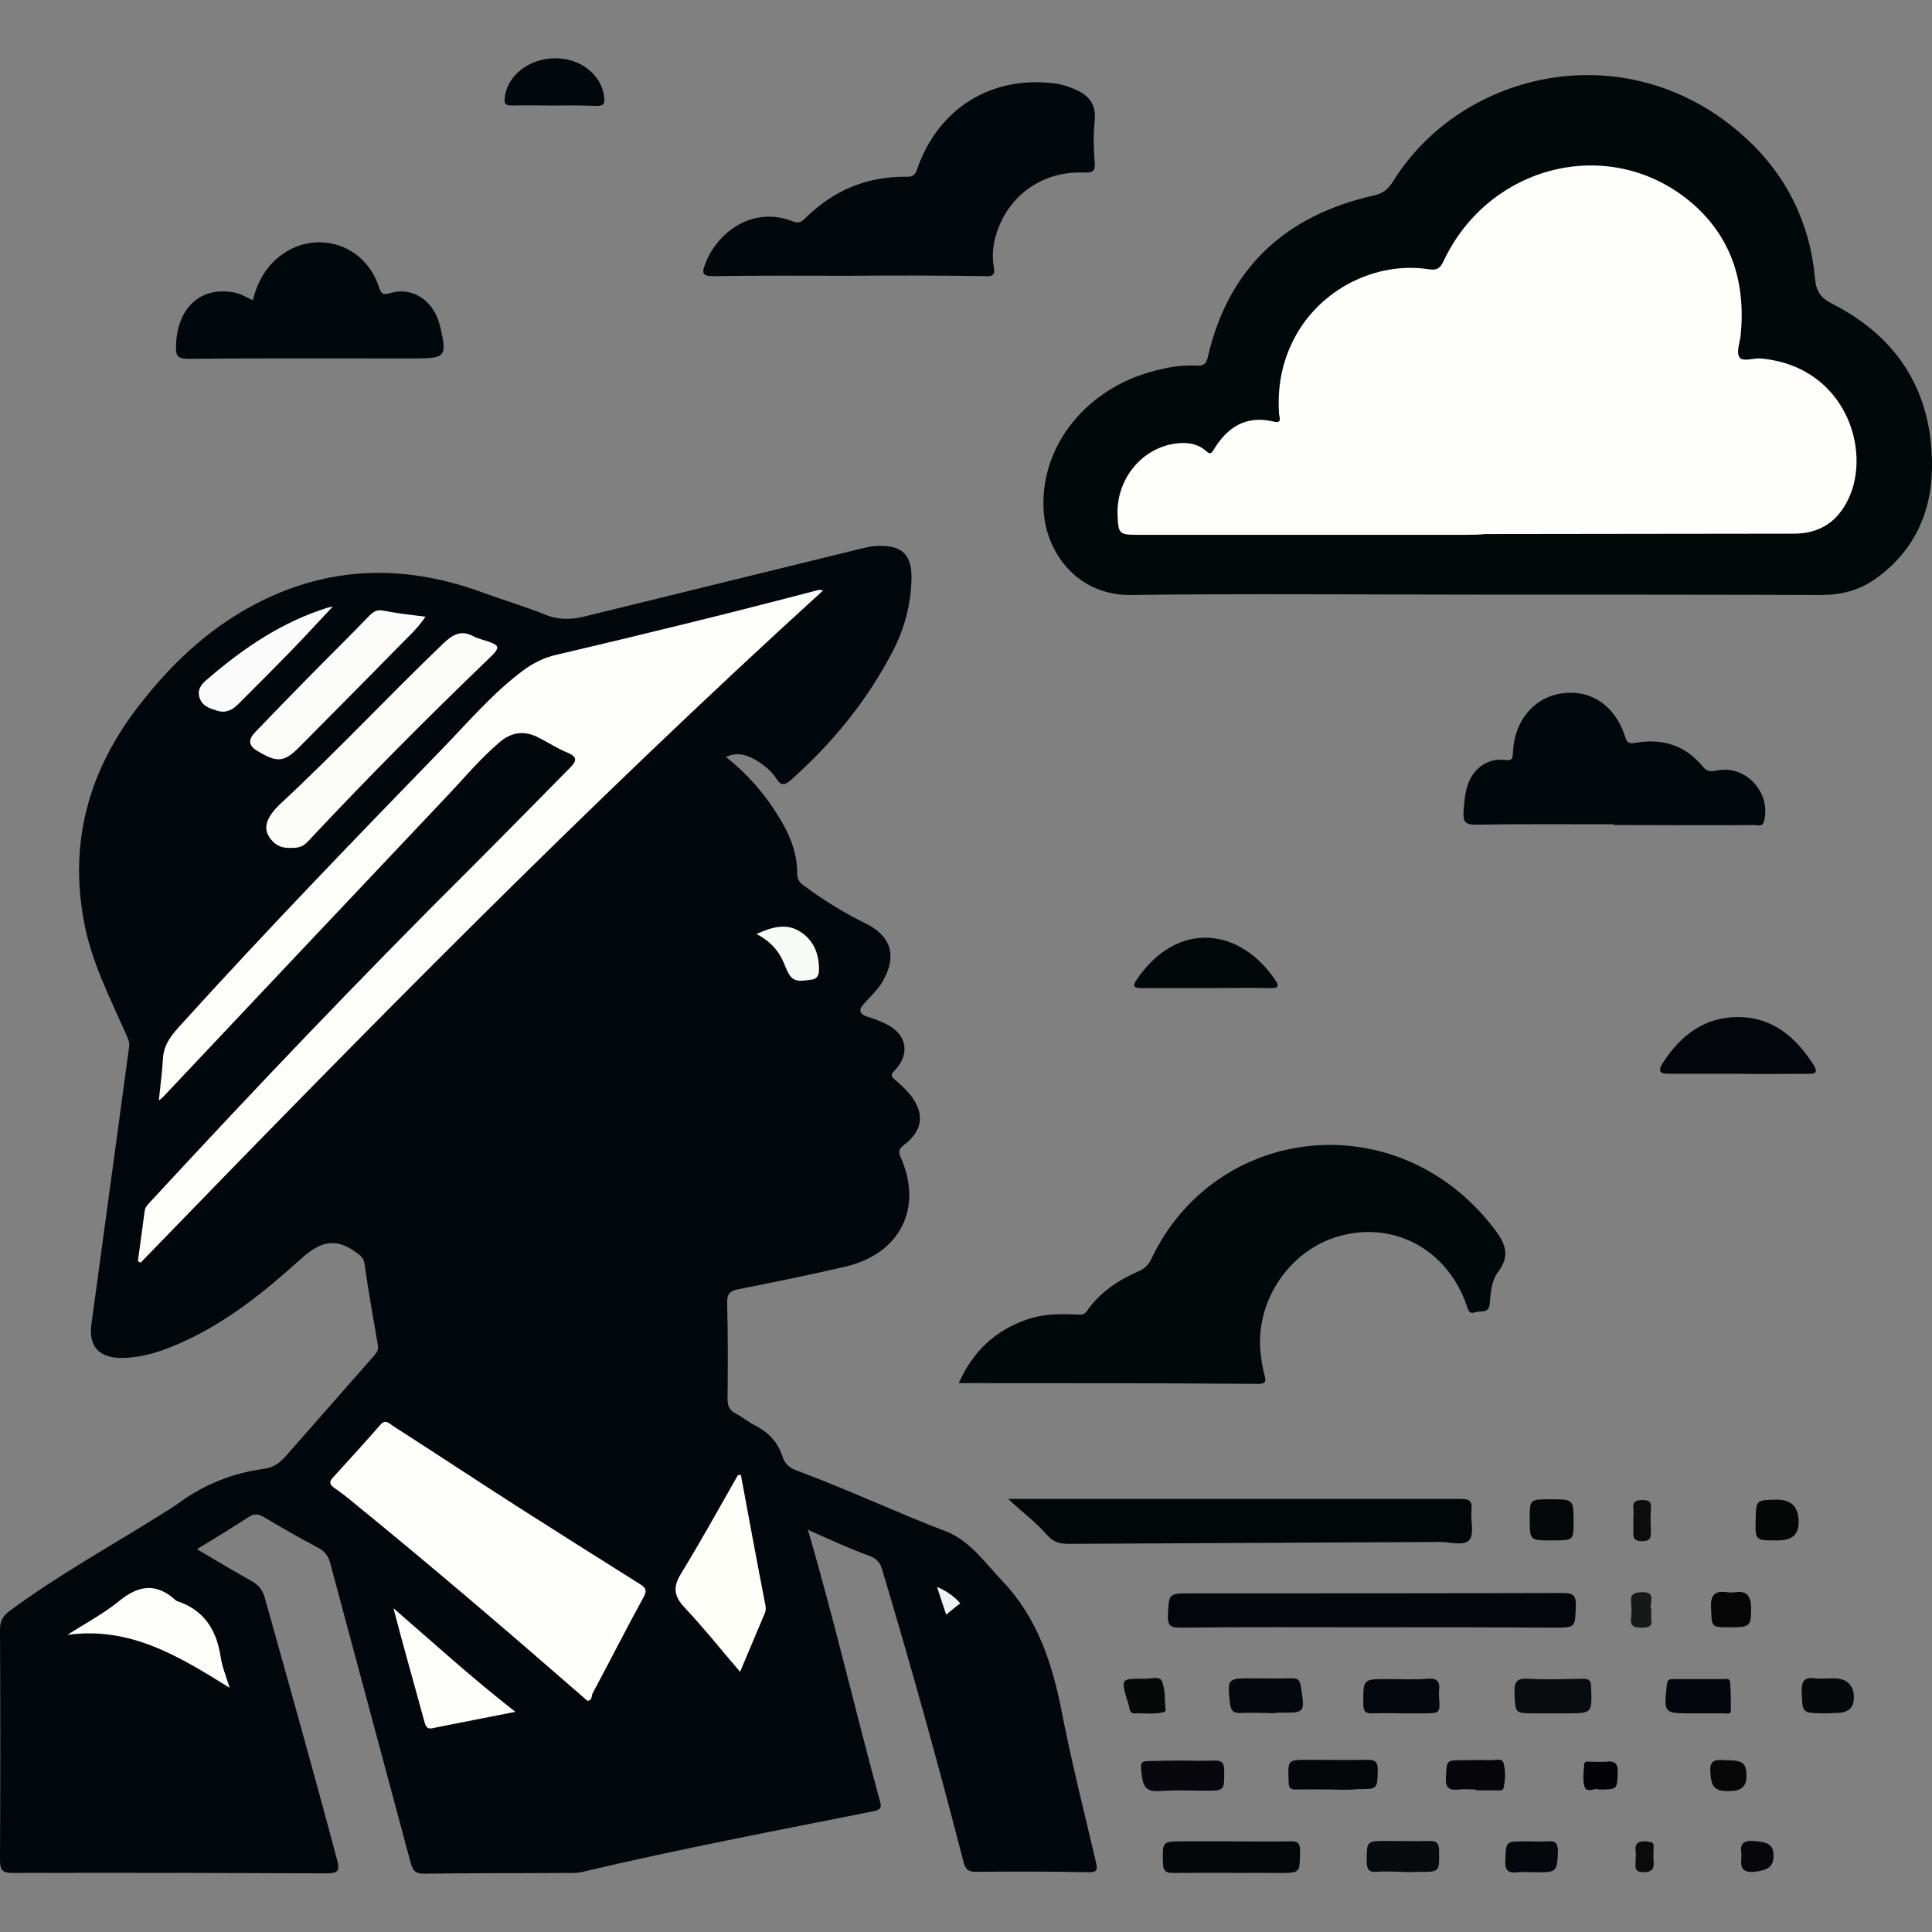 <svg xmlns="http://www.w3.org/2000/svg" xml:space="preserve" id="Layer_1" x="0" y="0" version="1.1" viewBox="0 0 512 512">
  <rect x="0" y="0" width="512" height="512" fill="#808080" stroke="none"/>
  <style id="style2" type="text/css">
    .st0{fill:#02070b}.st1{fill:#01080a}.st2{fill:#01080b}.st9{fill:#04070c}.st29{fill:#fefefb}
  </style>
  <path id="path6" fill="#02070b" stroke-width="1.009" d="M214.106 405.401c7.066 24.227 12.618 48.252 19.079 71.873.505 1.716.303 2.322-1.716 2.726-25.741 5.148-51.482 9.994-77.022 16.05-1.514.404-3.23.303-4.845.303-12.416.101-24.732 0-37.148.202-2.322 0-3.028-.707-3.634-2.927-7.066-26.448-14.233-52.896-21.3-79.343-.505-2.019-1.514-3.23-3.432-4.24-4.845-2.524-9.489-5.249-14.132-7.975-1.514-.909-2.625-1.009-4.139 0-4.341 2.826-8.782 5.552-13.628 8.479 4.946 2.927 9.691 5.754 14.536 8.479 1.817 1.009 2.826 2.322 3.432 4.341 6.461 23.117 13.022 46.334 19.18 69.552.808 2.927.202 3.533-2.826 3.533-27.659-.101-55.419-.202-83.078-.101-3.028 0-3.432-.909-3.432-3.634.101-20.29.101-40.58 0-60.87 0-2.221.707-3.533 2.423-4.845 12.921-9.59 26.953-17.262 40.58-25.842 1.514-.909 2.927-1.817 4.341-2.826 6.763-4.946 14.334-7.975 22.612-9.085 2.423-.303 4.139-1.514 5.754-3.331 7.773-8.883 15.647-17.766 23.419-26.65.808-.909 1.211-1.615 1.009-2.826-1.211-7.167-2.524-14.233-3.533-21.501-.202-1.615-1.11-2.221-2.322-3.129-5.451-3.937-9.489-2.726-14.435 1.716-9.388 8.479-19.281 16.555-30.99 21.905-5.249 2.423-10.599 4.341-16.555 4.442-6.057 0-8.883-3.028-8.076-8.984 2.221-16.555 4.543-33.11 6.763-49.665 1.11-7.975 2.12-15.949 3.23-23.823.202-1.312-.404-2.322-.808-3.331-4.341-9.792-9.287-19.382-11.205-30.082-3.937-21.199 1.514-40.176 14.637-57.034 9.186-11.912 20.088-21.905 33.817-28.366 18.675-8.782 37.653-8.681 56.832-1.716 5.552 2.019 11.306 3.735 16.858 5.956 3.634 1.514 7.066 1.413 10.7.505 23.823-5.855 47.747-11.71 71.571-17.565 2.12-.505 4.24-1.11 6.36-1.11 6.057-.101 8.58 2.322 8.58 8.379-.101 6.965-1.817 13.527-5.047 19.684-6.763 13.022-15.949 24.227-26.953 34.019-1.514 1.312-2.524 1.615-3.735-.303-1.413-2.221-3.533-3.836-5.754-5.148-2.322-1.312-4.744-2.019-7.672-.707 5.653 4.543 10.196 9.691 13.83 15.647 2.927 4.644 5.047 9.59 5.047 15.243 0 1.716.707 2.524 1.918 3.331 5.148 3.836 10.599 7.167 16.353 9.994 6.662 3.331 8.177 8.58 4.442 15.142-1.312 2.322-3.23 4.038-4.946 5.956-1.413 1.514-1.615 2.726.808 3.533 1.716.505 3.533 1.211 5.148 2.019 5.35 2.726 6.259 7.874 2.12 12.214-1.009 1.009-1.11 1.514 0 2.423 1.413 1.211 2.726 2.423 3.937 3.836 4.038 4.946 3.634 9.59-1.413 13.426-1.211 1.009-1.716 1.514-1.009 3.23 6.057 13.426 0 25.64-14.536 29.072-9.489 2.221-19.079 4.139-28.669 6.057-2.019.404-2.726 1.211-2.726 3.331.202 8.58.202 17.161.101 25.741 0 1.918.606 3.028 2.221 3.836 1.817 1.009 3.432 2.322 5.249 3.23 3.432 1.817 5.855 4.341 7.066 8.076.606 2.019 1.918 3.129 3.937 3.836 13.325 4.946 26.145 11.003 39.369 16.05 6.461 2.524 10.397 8.379 15.041 13.224 9.186 9.691 13.123 21.602 15.647 34.422 2.625 13.426 5.956 26.65 9.085 39.974.505 2.019.404 2.826-2.12 2.726-9.893-.202-19.785-.202-29.678-.101-2.221 0-2.826-.808-3.331-2.826-6.662-25.842-13.83-51.684-21.501-77.223-.505-1.817-1.413-2.927-3.23-3.634-5.148-1.817-10.498-4.341-16.454-6.965z" class="st0"/>
  <path id="path8" fill="#01080a" stroke-width="1.009" d="M390.66 157.579c-30.284 0-60.567-.303-90.851.101-14.132.202-22.511-11.003-23.218-22.208-1.11-16.252 10.095-31.192 27.053-36.542 4.341-1.312 8.883-2.322 13.426-2.019 1.918.101 2.625-.505 3.028-2.322 5.451-23.722 20.694-37.552 44.012-42.801 2.322-.505 3.735-1.615 4.946-3.533 18.473-29.981 63.091-39.874 93.779-11.508 10.801 9.994 16.858 22.511 18.17 37.148.303 3.331 1.514 5.047 4.442 6.561 17.767 8.984 26.751 23.722 26.549 43.407-.101 12.113-4.946 22.612-15.344 29.779-4.24 2.927-8.984 4.038-14.132 4.038-30.688-.101-61.274-.101-91.861-.101z" class="st1"/>
  <path id="path10" fill="#01080a" stroke-width="1.009" d="M254.08 366.536c3.735-8.378 9.59-13.931 18.069-16.858 4.341-1.514 8.681-1.514 13.224-1.312 1.11.101 2.019.101 2.726-1.009 3.432-4.946 8.379-8.177 13.729-10.498 1.615-.707 2.524-1.716 3.331-3.331 17.06-35.735 65.009-41.085 90.447-8.378 3.028 3.836 4.946 7.268 1.413 11.912-1.716 2.322-2.019 5.451-2.221 8.379-.202 2.826-2.423 1.817-3.836 2.322-1.615.606-1.918-.707-2.322-1.918-4.946-14.233-18.372-21.905-32.505-18.574-14.031 3.23-23.823 17.464-22.006 31.798.202 1.817.505 3.634 1.01 5.451.404 1.413.303 2.221-1.514 2.221-26.448-.202-52.795-.202-79.545-.202z" class="st1"/>
  <path id="path12" fill="#02070b" stroke-width="1.009" d="M224.806 73.087c-11.912 0-23.823-.101-35.836.101-2.826 0-3.028-.808-2.12-3.129 2.826-7.874 12.113-15.748 23.218-11.407 1.514.606 2.322.202 3.331-.808 7.47-7.47 16.555-11.205 27.154-11.003 1.716 0 2.12-.909 2.524-2.12 5.653-16.05 19.583-24.732 36.441-22.612 1.817.202 3.634.808 5.249 1.514 3.533 1.514 5.754 3.735 5.35 8.177-.404 3.735-.303 7.571 0 11.407.202 2.726-1.211 2.524-3.129 2.524-11.407-.404-20.795 6.864-23.419 17.968-.505 2.322-.606 4.744-.202 7.066.404 2.12-.303 2.524-2.322 2.423-11.912-.202-24.126-.202-36.24-.101 0-.101 0-.101 0 0z" class="st0"/>
  <path id="path14" fill="#01080b" stroke-width="1.009" d="M427.707 218.449c-12.214 0-24.53-.101-36.744.101-2.726 0-3.23-.909-3.129-3.331.202-2.726.404-5.451 1.413-7.975 1.615-3.937 5.35-6.36 9.489-5.855 2.12.303 2.12-.404 2.221-2.12.505-9.691 7.268-16.151 16.252-15.647 6.057.303 11.205 4.543 13.426 11.508.505 1.716 1.01 2.019 2.826 1.716 6.965-1.211 13.123.606 17.767 6.259 1.009 1.312 2.019 1.413 3.634 1.11 7.672-1.716 14.637 5.855 12.618 13.426-.404 1.615-1.716 1.009-2.625 1.009-11.205.101-22.309 0-33.514 0h-3.533c-.101-.101-.101-.202-.101-.202z" class="st2"/>
  <path id="path16" fill="#01080b" stroke-width="1.009" d="M67.028 79.548c.909-3.836 2.524-7.066 5.047-9.792 9.085-9.489 24.025-6.36 28.265 6.057.606 1.918 1.009 2.524 3.23 1.817 4.845-1.413 9.59 1.009 11.912 5.653.505.909.808 2.019 1.11 3.028 1.918 8.177 1.615 8.681-6.662 8.681-20.088 0-40.176-.101-60.164.101-2.625 0-3.23-.808-3.129-3.23.202-9.994 6.158-15.848 14.94-14.435 1.918.202 3.533 1.312 5.451 2.12z" class="st2"/>
  <path id="path18" fill="#010609" stroke-width="1.009" d="M267.203 397.224h119.722c2.322 0 3.331.404 3.028 2.927-.303 2.625.808 6.158-.505 7.874-1.413 1.817-5.047.606-7.773.606-32.908.202-65.817.303-98.624.505-2.221 0-3.937-.505-5.451-2.221-3.028-3.533-6.864-6.259-10.397-9.691z"/>
  <path id="path20" fill="#02060a" stroke-width="1.009" d="M363.405 431.243c-16.858 0-33.615-.101-50.473.101-2.625 0-3.533-.404-3.432-3.23.303-5.855.101-5.855 6.057-5.855 32.908 0 65.716 0 98.624-.101 2.625 0 3.533.606 3.432 3.331-.202 5.855 0 5.855-5.754 5.855-16.151-.101-32.303-.101-48.454-.101z"/>
  <path id="path22" fill="#02060b" stroke-width="1.009" d="M460.817 284.568h-18.574c-2.423 0-2.927-.707-1.615-2.826 4.744-7.369 11.104-12.315 20.189-12.214 8.883.101 15.041 5.249 19.684 12.517 1.211 1.817 1.01 2.625-1.413 2.524-6.158 0-12.214.101-18.271 0 0 .101 0 0 0 0z"/>
  <path id="path24" fill="#020709" stroke-width="1.009" d="M319.493 261.856h-16.858c-1.918 0-2.726-.303-1.413-2.221 10.801-15.949 27.457-13.729 36.744.101 1.211 1.716.606 2.221-1.312 2.12-5.653-.101-11.407 0-17.161 0z"/>
  <path id="path26" fill="#03070a" stroke-width="1.009" d="M326.156 487.974c5.249 0 10.397.101 15.647 0 2.12-.101 2.826.505 2.725 2.726-.101 5.653.101 5.653-5.552 5.653-9.287 0-18.675-.101-27.962 0-2.019 0-2.726-.404-2.826-2.625-.101-5.754-.303-5.754 5.552-5.754h12.416z"/>
  <path id="path28" fill="#02070c" stroke-width="1.009" d="M146.674 27.964c-3.634 0-7.369-.101-11.003 0-1.514 0-2.12-.303-1.918-1.918.505-5.855 6.259-10.498 13.224-10.599 6.763-.101 12.315 4.24 13.123 10.095.303 2.019-.202 2.625-2.322 2.524-3.735-.202-7.47-.101-11.104-.101z"/>
  <path id="path30" fill="#04070c" stroke-width="1.009" d="M371.884 454.056c-2.725 0-5.451-.101-8.076 0-2.12.101-2.524-.707-2.524-2.625 0-6.461-.101-6.461 6.36-6.461 3.533 0 7.167.202 10.7-.101 2.524-.202 3.331.808 3.028 3.129-.101.505 0 1.11 0 1.615.303 4.442.303 4.442-4.341 4.442h-5.148z" class="st9"/>
  <path id="path32" fill="#080c0f" stroke-width="1.009" d="M411.354 454.056h-4.543c-5.451 0-5.249 0-5.451-5.552-.101-3.028.807-3.836 3.735-3.634 4.744.303 9.489.101 14.334 0 1.716 0 2.221.505 2.221 2.221.303 6.965.303 6.965-6.662 6.965h-3.634z"/>
  <path id="path34" fill="#040609" stroke-width="1.009" d="M353.31 474.245c-3.23 0-6.46-.101-9.691 0-1.817.101-2.12-.606-2.12-2.221-.202-5.653-.303-5.653 5.249-5.653 5.148 0 10.397.101 15.546 0 1.918 0 2.826.303 2.826 2.625-.101 5.148 0 5.148-5.249 5.148-2.221.202-4.442.202-6.561.101 0 .101 0 0 0 0z"/>
  <path id="path36" fill="#04070c" stroke-width="1.009" d="M335.947 453.955c-2.423 0-4.744-.101-7.167 0-2.019.101-2.625-.707-2.826-2.625-.707-6.561-.707-6.561 5.956-6.561 3.432 0 6.965.101 10.397 0 1.615-.101 2.221.505 2.423 2.12 1.11 7.066 1.211 7.066-5.855 6.965-.908.202-1.918.202-2.928.101 0 .101 0 .101 0 0z" class="st9"/>
  <path id="path38" fill="#08070d" stroke-width="1.009" d="M313.134 466.574c2.826 0 5.653.101 8.479 0 2.12-.101 2.826.505 2.826 2.726 0 5.249.101 5.249-5.047 5.249-4.038 0-8.076-.202-12.012.101-3.129.202-4.341-.707-4.744-3.836-.505-4.139-.707-4.139 3.331-4.139 2.423-.101 4.845-.101 7.167-.101z"/>
  <path id="path40" fill="#080b0d" stroke-width="1.009" d="M371.48 496.05c-2.12 0-4.341-.202-6.46 0-2.423.202-2.826-.808-2.826-2.927 0-5.249 0-5.249 5.249-5.249 3.836 0 7.571.101 11.407 0 1.716 0 2.423.404 2.524 2.322.101 5.956.202 5.956-5.653 5.855-1.413.101-2.826.101-4.24 0 0 .101 0 .101 0 0z"/>
  <path id="path42" fill="#04060b" stroke-width="1.009" d="M449.814 454.056h-1.312c-7.672 0-7.571 0-6.763-7.672.202-1.514.908-1.413 1.918-1.413h13.022c.707 0 1.716-.303 1.817.808.202 2.524.202 4.946.202 7.47 0 1.211-1.11.808-1.716.808h-7.167z"/>
  <path id="path44" fill="#050809" stroke-width="1.009" d="M411.152 408.227c-5.754 0-5.754 0-5.754-5.754 0-5.148 0-5.148 5.552-5.148 6.057 0 6.057 0 6.057 6.057 0 4.845 0 4.845-5.855 4.845z"/>
  <path id="path46" fill="#05050a" stroke-width="1.009" d="M391.165 474.245c-1.514 0-3.028-.202-4.543 0-2.625.303-3.634-.404-3.432-3.331.202-4.442.101-4.442 4.543-4.442 2.423 0 4.744-.101 7.167 0 1.211.101 3.129-.707 3.533.707.606 2.12.505 4.543 0 6.763-.202.707-1.11.505-1.716.505h-5.552v-.202z"/>
  <path id="path48" fill="#060809" stroke-width="1.009" d="M483.227 454.056c-5.754-.101-5.552-.101-5.754-5.754-.101-2.927.808-3.937 3.634-3.533 1.615.202 3.23 0 4.845 0 3.432 0 5.35 1.817 5.35 5.047 0 2.927-1.615 4.24-5.148 4.139-.908.101-1.918.101-2.928.101z"/>
  <path id="path50" fill="#06070d" stroke-width="1.009" d="M405.802 496.151c-1.211 0-2.423-.101-3.533 0-2.726.404-3.533-.606-3.331-3.331.202-4.845.101-4.845 5.047-4.845 2.019 0 4.139.101 6.158 0 2.12-.202 2.726.505 2.726 2.726-.303 5.552-.101 5.552-7.066 5.451z"/>
  <path id="path52" fill="#050706" stroke-width="1.009" d="M465.259 402.776c.101-5.249.101-5.249 5.552-5.35 3.937 0 5.855 1.918 5.855 5.855 0 3.432-1.716 4.946-5.653 4.946h-.303c-5.552 0-5.552 0-5.451-5.451z"/>
  <path id="path54" fill="#060908" stroke-width="1.009" d="M302.938 444.87c1.514.202 4.24-.909 4.946.606 1.01 2.221.707 5.047 1.01 7.571 0 .202-.101.505-.202.606-2.625.808-5.35.303-7.975.404-1.514.101-1.312-1.413-1.615-2.322-.101-.505-.303-1.009-.505-1.514-1.514-5.35-1.413-5.35 4.341-5.35z"/>
  <path id="path56" fill="#040504" stroke-width="1.009" d="M458.294 431.243c-4.845 0-4.644 0-4.845-5.047-.202-3.331.807-4.744 4.24-4.24.707.101 1.514.101 2.221 0 3.028-.404 4.038 1.009 4.139 3.836 0 5.249-.101 5.451-5.754 5.451z"/>
  <path id="path58" fill="#070707" stroke-width="1.009" d="M457.587 466.473c4.24 0 5.249.808 5.249 4.139 0 2.826-1.312 4.038-4.644 4.038-3.937 0-4.644-1.009-4.946-5.047-.303-3.836 2.221-3.129 4.341-3.129z"/>
  <path id="path60" fill="#030305" stroke-width="1.009" d="M423.77 474.245c-1.11-.505-3.23 1.009-3.836-.707-.606-1.817-.202-4.038-.101-6.057.101-.808 1.01-.606 1.615-.606 1.413 0 2.826.101 4.24 0 2.423-.303 3.129.606 3.028 3.028-.202 4.341-.101 4.341-4.946 4.341z"/>
  <path id="path62" fill="#070709" stroke-width="1.009" d="M461.524 491.608c-.404-2.423-.101-3.937 3.129-3.735 4.038.303 5.35 1.009 5.35 3.937 0 2.927-1.514 3.836-5.148 4.24-3.836.303-3.533-1.918-3.331-4.442z"/>
  <path id="path64" fill="#0d0d0d" stroke-width="1.009" d="M432.855 403.079c0-1.11.101-2.12 0-3.23-.202-1.817.505-2.322 2.423-2.322 1.918 0 2.423.606 2.221 2.423-.101 1.817-.101 3.634 0 5.451 0 1.716.202 3.028-2.322 3.028-2.625 0-2.322-1.413-2.322-3.028v-2.322z"/>
  <path id="path66" fill="#171919" stroke-width="1.009" d="M437.6 426.397c0 1.009-.101 1.817 0 2.524.404 2.12-.707 2.423-2.524 2.423-1.918 0-3.129-.303-2.826-2.625.202-1.312.101-2.625 0-3.937-.202-2.12.505-2.726 2.725-2.826 4.341-.202 1.918 3.028 2.625 4.442z"/>
  <path id="path68" fill="#0b0b0b" stroke-width="1.009" d="M433.461 492.214c.303-1.211-.606-2.927.606-3.836.807-.606 2.322-.404 3.432-.202 1.01.202.707 1.413.707 2.221 0 .909-.101 1.716 0 2.625.202 1.918-.101 3.129-2.625 3.129-2.726 0-2.12-1.716-2.12-3.23v-.707z"/>
  <path id="path70" fill="#fdfefa" stroke-width="1.009" d="M36.542 334.234c.606-4.442 1.211-8.984 1.817-13.426.101-.808.606-1.312 1.11-1.918 28.063-30.385 56.53-60.265 85.905-89.438 8.58-8.58 17.06-17.262 25.64-25.943 1.716-1.716 2.221-2.826-.606-4.038-2.726-1.11-5.148-2.726-7.773-4.038-3.735-1.918-7.167-1.413-10.296 1.312-5.35 4.543-9.691 9.893-14.536 14.94-24.934 26.347-49.766 52.694-74.599 79.04-.303.303-.606.505-1.11.909.404-3.937.909-7.672 1.11-11.407.303-3.735 2.625-6.36 4.946-8.883 22.41-24.732 45.627-48.757 68.946-72.782 7.066-7.268 13.527-14.94 21.703-20.997 2.625-1.918 5.451-3.331 8.681-4.038 23.218-5.451 46.334-11.104 69.35-17.161.202-.101.404 0 1.312.101C155.255 213.705 95.999 273.969 37.249 334.638c-.202-.202-.505-.303-.707-.404z"/>
  <path id="path72" fill="#fefefb" stroke-width="1.009" d="M155.658 450.725c-.808-.707-1.615-1.413-2.423-2.12-19.483-16.959-39.066-33.716-59.154-50.069-1.817-1.514-3.735-3.028-5.653-4.341-1.211-.909-1.11-1.615-.202-2.625 4.24-4.644 8.479-9.287 12.618-14.031 1.312-1.514 2.322-.303 3.23.303 11.003 7.066 22.006 14.334 33.009 21.4 10.801 6.864 21.602 13.729 32.404 20.492 1.615 1.009 2.12 1.716 1.009 3.634-4.644 8.479-8.984 17.06-13.527 25.539-.202.707-.101 1.817-1.312 1.817z" class="st29"/>
  <path id="path74" fill="#fcfdf9" stroke-width="1.009" d="M76.921 224.708c-2.524.101-4.341-.909-5.653-3.028-1.312-2.221-.606-4.139.707-6.057.606-.808 1.211-1.514 1.918-2.221 14.94-13.83 28.87-28.77 43.609-42.902 2.524-2.423 4.845-3.634 8.076-1.817.505.303 1.009.404 1.514.606 5.956 1.817 5.956 1.918 1.615 6.057-15.848 15.243-31.394 30.889-46.435 46.94-1.918 2.12-2.726 2.423-5.35 2.423z"/>
  <path id="path76" fill="#fdfef8" stroke-width="1.009" d="M196.339 390.864c2.12 11.407 4.24 22.915 6.461 34.322.202.909.202 1.716-.202 2.524-2.12 4.946-4.139 9.893-6.461 15.344-5.047-5.855-9.59-11.609-14.637-16.959-2.927-3.028-3.23-5.552-1.009-9.085 5.249-8.58 10.095-17.363 15.041-26.044.303-.101.606-.101.808-.101z"/>
  <path id="path78" fill="#fcfdfa" stroke-width="1.009" d="M112.756 163.434c-2.221 3.331-4.946 5.653-7.369 8.177-8.58 8.782-17.262 17.464-25.842 26.145-4.24 4.341-6.057 4.442-11.407 1.211-2.524-1.514-2.221-3.129-.505-4.946 4.543-4.744 9.186-9.489 13.83-14.233 5.451-5.552 11.003-11.003 16.454-16.656 1.11-1.11 2.019-1.615 3.634-1.312 3.533.707 7.167 1.11 11.205 1.615z"/>
  <path id="path80" fill="#fdfdfa" stroke-width="1.009" d="M60.87 447.293c-13.325-8.278-26.347-16.353-43.003-14.031 4.543-2.927 9.489-5.552 13.729-8.984 5.148-4.24 9.893-4.845 14.94-.202.101.101.202.101.303.202 7.167 2.322 10.498 7.571 11.609 14.637.404 2.826 1.514 5.451 2.423 8.378z"/>
  <path id="path82" fill="#fdfdf9" stroke-width="1.009" d="M136.58 453.653c-7.369 1.413-14.233 2.826-20.997 4.139-1.11.202-2.423.909-3.028-1.211-2.726-10.095-5.653-20.189-8.278-30.385 10.599 9.186 20.896 18.574 32.303 27.457z"/>
  <path id="path84" fill="#fafbfa" stroke-width="1.009" d="M88.227 160.708c-3.735 3.937-7.571 8.177-11.508 12.214-4.442 4.543-8.984 9.085-13.527 13.628-1.514 1.514-3.23 2.524-5.552 1.817-2.019-.606-4.038-1.211-4.744-3.432-.808-2.423.808-3.937 2.423-5.249 9.388-8.076 19.583-14.94 31.596-18.675.505-.101 1.11-.202 1.312-.303z"/>
  <path id="path86" fill="#f8faf8" stroke-width="1.009" d="M200.478 247.521c4.24-1.918 7.975-2.927 11.609-.606 3.634 2.322 5.047 6.057 4.946 10.296 0 1.413-.707 2.322-2.12 2.423-2.019.202-4.24.909-5.653-1.211-.606-.909-1.009-1.918-1.413-2.927-1.312-3.331-3.533-5.956-7.369-7.975z"/>
  <path id="path88" fill="#f0f3f5" stroke-width="1.009" d="M254.484 424.883c-1.312 1.009-2.423 1.918-3.735 3.028-.808-2.322-1.514-4.644-2.423-7.369 2.524 1.11 4.442 2.423 6.158 4.341z"/>
  <path id="path90" fill="#fefefb" stroke-width="1.009" d="M388.237 141.73h-86.914c-4.644 0-4.946-.303-5.148-4.946-.505-9.691 6.36-18.17 15.647-19.281 2.826-.303 5.451 0 7.672 1.918.908.707 1.312 1.211 2.12-.202 3.634-6.057 8.681-9.287 16.05-7.47 2.12.505 1.413-1.11 1.312-1.918-.505-7.167.707-13.931 4.139-20.391 6.763-12.719 21.401-20.29 35.634-18.069 2.12.303 2.928-.303 3.836-2.221 12.012-25.438 43.508-33.312 64.807-16.151 11.306 9.186 15.243 21.401 13.931 35.634-.202 2.019-1.211 4.543-.404 5.956.808 1.413 3.634.303 5.552.404 22.511 1.918 29.678 24.328 23.318 37.35-2.927 6.057-7.672 9.085-14.435 9.085-27.255 0-54.511.101-81.766.101-1.817.202-3.634.202-5.35.202z" class="st29"/>
</svg>
